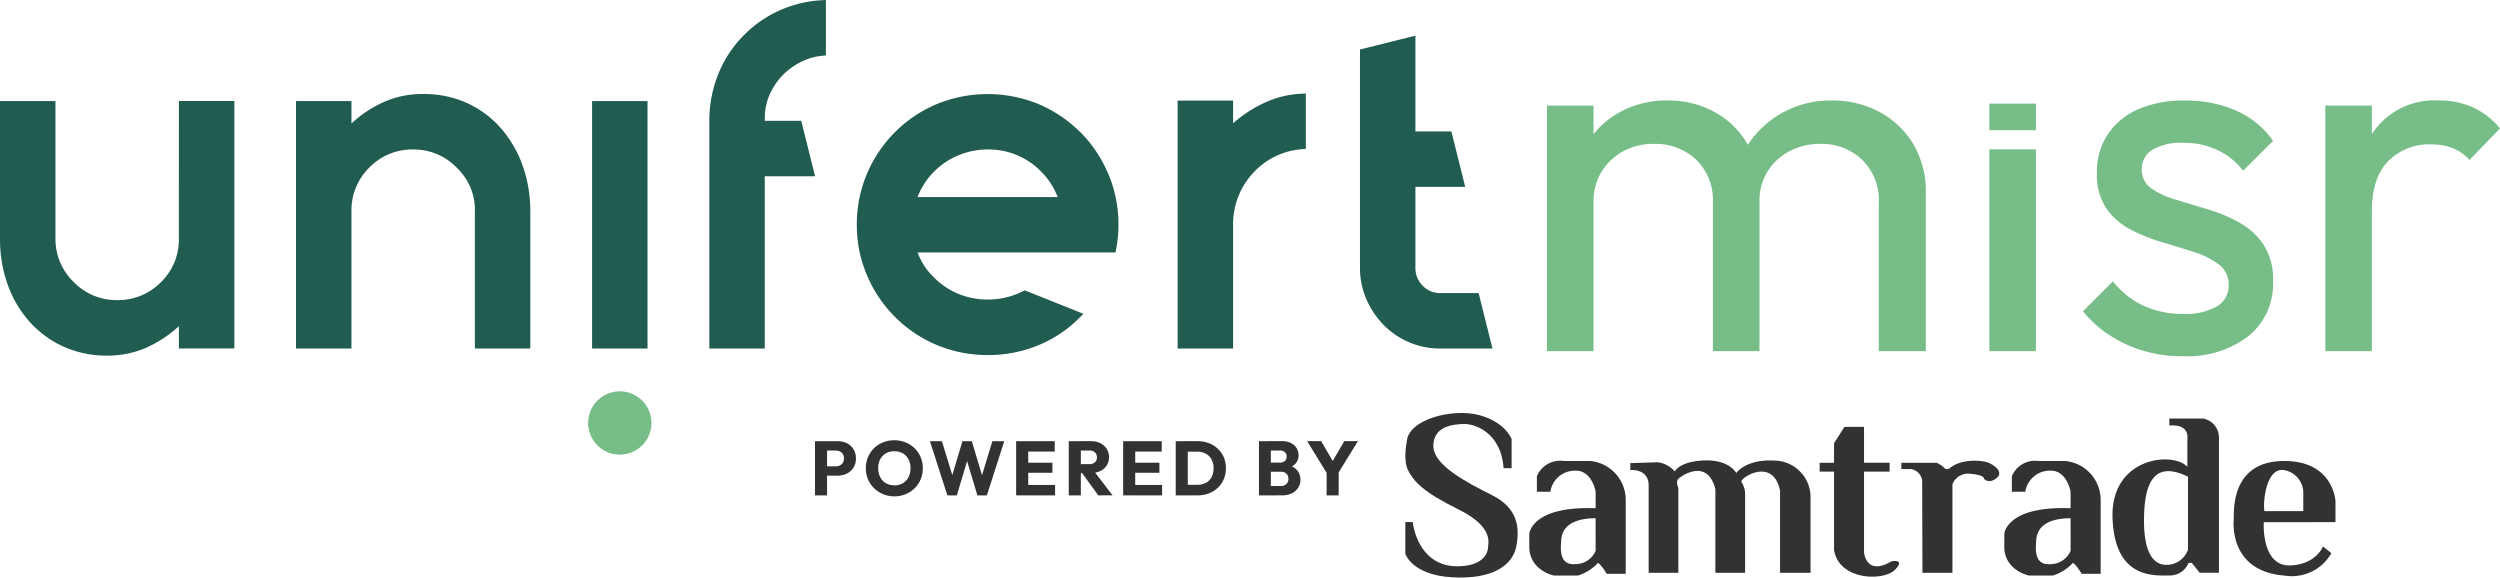 <svg xmlns="http://www.w3.org/2000/svg" width="323" height="74.616" viewBox="0 0 323 74.616">
  <g id="Group_41420" data-name="Group 41420" transform="translate(1926 -3638.426)">
    <path id="Path_82702" data-name="Path 82702" d="M479.882-150.5a7.65,7.65,0,0,1-2.316,5.588,7.746,7.746,0,0,1-5.659,2.316,7.66,7.66,0,0,1-5.589-2.316,7.694,7.694,0,0,1-2.38-5.588v-17.815h-7.164V-150.5a17.405,17.405,0,0,0,.988,5.894,14.561,14.561,0,0,0,2.816,4.787,13.2,13.2,0,0,0,4.363,3.215,13.6,13.6,0,0,0,5.639,1.183,12.5,12.5,0,0,0,4.855-.927,15.264,15.264,0,0,0,3.9-2.4l.552-.472v2.873h7.164v-31.97h-7.164Z" transform="translate(-2382.773 3819.796)" fill="#215c50"/>
    <path id="Path_82703" data-name="Path 82703" d="M555.056-165.6a13.178,13.178,0,0,0-4.369-3.251,13.491,13.491,0,0,0-5.668-1.172,12.27,12.27,0,0,0-4.827.917,15.142,15.142,0,0,0-3.9,2.4l-.552.472v-2.875h-7.164v31.972h7.164v-17.746a7.729,7.729,0,0,1,2.323-5.654,7.7,7.7,0,0,1,5.647-2.318,7.679,7.679,0,0,1,5.609,2.329,7.478,7.478,0,0,1,2.366,5.643v17.746h7.163v-17.746a17.407,17.407,0,0,0-.994-5.892,14.915,14.915,0,0,0-2.8-4.82" transform="translate(-2416.331 3820.595)" fill="#215c50"/>
    <rect id="Rectangle_6986" data-name="Rectangle 6986" width="7.163" height="31.97" transform="translate(-1849.504 3651.485)" fill="#215c50"/>
    <path id="Path_82704" data-name="Path 82704" d="M638.338-191.672a15.216,15.216,0,0,0-4.979,3.32,15.159,15.159,0,0,0-3.323,4.955,16.277,16.277,0,0,0-1.212,5.861V-147.8h7.164v-22.258h6.5l-1.786-7.164h-4.709v-.334a7.506,7.506,0,0,1,.681-3.176,8.677,8.677,0,0,1,1.8-2.55,8.745,8.745,0,0,1,2.576-1.727,7.675,7.675,0,0,1,2.3-.607l.537-.054v-7.159l-.631.035a15.48,15.48,0,0,0-4.915,1.122" transform="translate(-2463.18 3831.255)" fill="#215c50"/>
    <path id="Path_82705" data-name="Path 82705" d="M693.475-165.087a17.234,17.234,0,0,0-5.377-3.62,17.361,17.361,0,0,0-13.189,0,16.912,16.912,0,0,0-5.377,3.617,16.915,16.915,0,0,0-3.615,5.376,16.558,16.558,0,0,0-1.314,6.593,16.358,16.358,0,0,0,1.314,6.525,16.88,16.88,0,0,0,3.615,5.381,16.96,16.96,0,0,0,5.377,3.618,17.053,17.053,0,0,0,6.627,1.31,16.953,16.953,0,0,0,7.069-1.506,16.1,16.1,0,0,0,4.637-3.187l.638-.638-7.584-3.034-.24.127a10.207,10.207,0,0,1-8.273.358,9.525,9.525,0,0,1-3.194-2.136,8.459,8.459,0,0,1-1.945-2.768l-.2-.469h25.583l.087-.487a16.188,16.188,0,0,0,.292-3.095,16.574,16.574,0,0,0-1.322-6.589,16.893,16.893,0,0,0-3.608-5.379M672.442-156.7l.2-.468A9.452,9.452,0,0,1,674.59-160a9.775,9.775,0,0,1,6.909-2.847,9.429,9.429,0,0,1,6.9,2.834,9.324,9.324,0,0,1,1.96,2.848l.2.468Z" transform="translate(-2479.901 3820.588)" fill="#215c50"/>
    <path id="Path_82706" data-name="Path 82706" d="M754.192-169.2a16.561,16.561,0,0,0-4.065,2.432l-.542.449v-2.921h-7.164v32.036h7.164v-16.051a9.716,9.716,0,0,1,2.821-6.881,9.444,9.444,0,0,1,6.032-2.82l.544-.043v-7.163l-.631.037a12.659,12.659,0,0,0-4.159.925" transform="translate(-2516.269 3820.662)" fill="#215c50"/>
    <path id="Path_82707" data-name="Path 82707" d="M801.976-150.923h-4.956a3.061,3.061,0,0,1-2.264-.947,3.185,3.185,0,0,1-.945-2.327v-10.45h6.431l-1.787-7.164h-4.644v-12.375l-7.164,1.792v28.2a10.157,10.157,0,0,0,.821,4.047,10.975,10.975,0,0,0,2.219,3.323,10.138,10.138,0,0,0,3.281,2.244,10.147,10.147,0,0,0,4.05.823h6.748Z" transform="translate(-2536.938 3827.215)" fill="#215c50"/>
    <path id="Path_82708" data-name="Path 82708" d="M607.613-93.815a4.088,4.088,0,0,1-4.087,4.087,4.087,4.087,0,0,1-4.088-4.087,4.087,4.087,0,0,1,4.088-4.088,4.088,4.088,0,0,1,4.087,4.088" transform="translate(-2449.447 3786.891)" fill="#76bd87"/>
    <path id="Path_82709" data-name="Path 82709" d="M832.01-167.794h6.01v31.717h-6.01Zm21.435,31.717V-155.24a7.269,7.269,0,0,0-2.17-5.575,7.643,7.643,0,0,0-5.442-2.037,8.17,8.17,0,0,0-3.939.936,7.523,7.523,0,0,0-2.8,2.6,7.274,7.274,0,0,0-1.068,4.006l-2.471-1.2a12.165,12.165,0,0,1,1.57-6.276,11.079,11.079,0,0,1,4.307-4.174,12.567,12.567,0,0,1,6.142-1.5,12.434,12.434,0,0,1,6.043,1.469,10.9,10.9,0,0,1,4.274,4.139,12.3,12.3,0,0,1,1.57,6.342v20.433Zm21.433,0V-155.24a7.271,7.271,0,0,0-2.17-5.575,7.554,7.554,0,0,0-5.376-2.037,8.364,8.364,0,0,0-3.973.936,7.435,7.435,0,0,0-2.836,2.6,7.259,7.259,0,0,0-1.068,4.006l-3.406-1.2a12.3,12.3,0,0,1,1.971-6.309,12.565,12.565,0,0,1,4.572-4.141,12.818,12.818,0,0,1,6.143-1.5,12.927,12.927,0,0,1,6.211,1.469,11.34,11.34,0,0,1,4.374,4.139,12.056,12.056,0,0,1,1.635,6.409v20.367Z" transform="translate(-2558.138 3819.866)" fill="#76bd87"/>
    <rect id="Rectangle_6987" data-name="Rectangle 6987" width="6.008" height="26.073" transform="translate(-1668.97 3657.717)" fill="#76bd87"/>
    <rect id="Rectangle_6988" data-name="Rectangle 6988" width="6.008" height="3.438" transform="translate(-1668.97 3651.812)" fill="#76bd87"/>
    <path id="Path_82710" data-name="Path 82710" d="M974.893-135.41a17.66,17.66,0,0,1-5.042-.7,16.67,16.67,0,0,1-4.373-2,15.025,15.025,0,0,1-3.473-3.106l3.873-3.873a11.045,11.045,0,0,0,4.006,3.174,12.091,12.091,0,0,0,5.076,1.035,8.142,8.142,0,0,0,4.34-.971,3.031,3.031,0,0,0,1.533-2.7,3.236,3.236,0,0,0-1.234-2.7,10.366,10.366,0,0,0-3.173-1.6c-1.289-.425-2.659-.843-4.106-1.269a22.915,22.915,0,0,1-4.105-1.633,8.8,8.8,0,0,1-3.172-2.738,7.8,7.8,0,0,1-1.235-4.608,8.779,8.779,0,0,1,1.4-4.977,9.093,9.093,0,0,1,3.906-3.239,14.636,14.636,0,0,1,6.043-1.133,16.059,16.059,0,0,1,6.643,1.3,11.6,11.6,0,0,1,4.774,3.906L982.7-159.38a8.961,8.961,0,0,0-3.305-2.672,10.241,10.241,0,0,0-4.438-.936,7.229,7.229,0,0,0-3.975.9,2.836,2.836,0,0,0-1.369,2.5,2.867,2.867,0,0,0,1.2,2.471,10.79,10.79,0,0,0,3.17,1.469q1.971.6,4.108,1.236a20.412,20.412,0,0,1,4.072,1.7,9.132,9.132,0,0,1,3.172,2.871,8.232,8.232,0,0,1,1.234,4.739,8.677,8.677,0,0,1-3.17,7.079,13.023,13.023,0,0,1-8.514,2.6" transform="translate(-2618.89 3819.866)" fill="#76bd87"/>
    <path id="Path_82711" data-name="Path 82711" d="M1020.8-167.795h6.01v31.717h-6.01Zm6.01,13.622-2.269-1q0-6.073,2.8-9.682a9.628,9.628,0,0,1,8.08-3.606,10.884,10.884,0,0,1,4.341.836,10.118,10.118,0,0,1,3.606,2.77l-3.94,4.074a5.99,5.99,0,0,0-2.2-1.535,7.7,7.7,0,0,0-2.8-.469,7.412,7.412,0,0,0-5.475,2.137q-2.137,2.139-2.137,6.477" transform="translate(-2646.366 3819.867)" fill="#76bd87"/>
    <path id="Path_82712" data-name="Path 82712" d="M654.454-85.814h1.559v7h-1.559Zm1.192,4.455v-1.209h1.507a1.173,1.173,0,0,0,.528-.12.951.951,0,0,0,.377-.347,1.078,1.078,0,0,0,.138-.556,1.052,1.052,0,0,0-.138-.547.925.925,0,0,0-.377-.347,1.174,1.174,0,0,0-.528-.12h-1.507v-1.211h1.734a2.667,2.667,0,0,1,1.2.268,2.071,2.071,0,0,1,.849.769,2.192,2.192,0,0,1,.314,1.187,2.188,2.188,0,0,1-.314,1.185,2.111,2.111,0,0,1-.849.775,2.627,2.627,0,0,1-1.2.271Z" transform="translate(-2475.158 3781.242)" fill="#333132"/>
    <path id="Path_82713" data-name="Path 82713" d="M670.489-78.793a3.752,3.752,0,0,1-1.463-.279,3.654,3.654,0,0,1-1.177-.773A3.511,3.511,0,0,1,667.064-81a3.668,3.668,0,0,1-.277-1.423,3.681,3.681,0,0,1,.277-1.43A3.576,3.576,0,0,1,667.839-85a3.552,3.552,0,0,1,1.167-.764,3.859,3.859,0,0,1,1.463-.273,3.841,3.841,0,0,1,1.452.273,3.632,3.632,0,0,1,1.172.764,3.507,3.507,0,0,1,.779,1.15,3.67,3.67,0,0,1,.277,1.436,3.636,3.636,0,0,1-.277,1.423,3.515,3.515,0,0,1-.775,1.149,3.57,3.57,0,0,1-1.164.77,3.707,3.707,0,0,1-1.443.279m-.02-1.419a2.141,2.141,0,0,0,1.1-.277,1.9,1.9,0,0,0,.729-.779,2.509,2.509,0,0,0,.258-1.157,2.571,2.571,0,0,0-.149-.9,2.011,2.011,0,0,0-.428-.694,1.827,1.827,0,0,0-.659-.447,2.276,2.276,0,0,0-.847-.153,2.143,2.143,0,0,0-1.1.273,1.849,1.849,0,0,0-.727.764,2.433,2.433,0,0,0-.261,1.155,2.592,2.592,0,0,0,.15.9,2.017,2.017,0,0,0,.423.7,1.839,1.839,0,0,0,.659.452,2.235,2.235,0,0,0,.854.159" transform="translate(-2480.922 3781.345)" fill="#333132"/>
    <path id="Path_82714" data-name="Path 82714" d="M684.59-78.81l-2.251-7h1.546l1.648,5.388h-.605l1.607-5.388h1.22l1.607,5.388h-.594l1.635-5.388h1.539l-2.251,7h-1.22L686.852-84.2h.576L685.81-78.81Z" transform="translate(-2488.19 3781.241)" fill="#333132"/>
    <path id="Path_82715" data-name="Path 82715" d="M703.249-85.814h1.56v7h-1.56Zm1.192,0h3.79v1.342h-3.79Zm0,2.779h3.493v1.3h-3.493Zm0,2.875h3.838v1.349h-3.838Z" transform="translate(-2497.962 3781.242)" fill="#333132"/>
    <path id="Path_82716" data-name="Path 82716" d="M716.01-85.814h1.56v7h-1.56ZM717.2-81.7v-1.152h1.478a1,1,0,0,0,.717-.238.842.842,0,0,0,.255-.646.843.843,0,0,0-.249-.624.96.96,0,0,0-.713-.249H717.2v-1.21h1.666a2.7,2.7,0,0,1,1.221.264,2.039,2.039,0,0,1,.823.729,1.952,1.952,0,0,1,.3,1.071,1.951,1.951,0,0,1-.3,1.078,2.018,2.018,0,0,1-.834.72,2.886,2.886,0,0,1-1.261.258Zm2.619,2.886-2.183-3.017,1.43-.386,2.6,3.4Z" transform="translate(-2503.926 3781.242)" fill="#333132"/>
    <path id="Path_82717" data-name="Path 82717" d="M729.2-85.814h1.56v7H729.2Zm1.191,0h3.79v1.342h-3.79Zm0,2.779h3.493v1.3h-3.493Zm0,2.875h3.838v1.349h-3.838Z" transform="translate(-2510.089 3781.242)" fill="#333132"/>
    <path id="Path_82718" data-name="Path 82718" d="M741.955-85.814h1.559v7h-1.559Zm1.052,7v-1.369h1.734a2.322,2.322,0,0,0,1.113-.253,1.736,1.736,0,0,0,.733-.738,2.415,2.415,0,0,0,.258-1.151,2.293,2.293,0,0,0-.264-1.14,1.808,1.808,0,0,0-.733-.735,2.25,2.25,0,0,0-1.107-.258h-1.784v-1.36h1.8a4.074,4.074,0,0,1,1.464.255,3.447,3.447,0,0,1,1.171.723,3.251,3.251,0,0,1,.774,1.111,3.583,3.583,0,0,1,.273,1.415,3.584,3.584,0,0,1-.273,1.406,3.233,3.233,0,0,1-.768,1.113,3.525,3.525,0,0,1-1.167.723,4.024,4.024,0,0,1-1.454.258Z" transform="translate(-2516.052 3781.242)" fill="#333132"/>
    <path id="Path_82719" data-name="Path 82719" d="M762.143-85.814h1.539v7h-1.539Zm1.192,7v-1.21h1.648a.935.935,0,0,0,.712-.268.9.9,0,0,0,.258-.655.936.936,0,0,0-.12-.476.859.859,0,0,0-.33-.329,1.055,1.055,0,0,0-.521-.118h-1.648v-1.181h1.517a.961.961,0,0,0,.625-.192.721.721,0,0,0,.238-.592.7.7,0,0,0-.238-.58.958.958,0,0,0-.625-.194h-1.517v-1.21h1.814a2.414,2.414,0,0,1,1.146.249,1.774,1.774,0,0,1,.719.664,1.769,1.769,0,0,1,.249.923,1.535,1.535,0,0,1-.417,1.09,2.266,2.266,0,0,1-1.231.616l.041-.526a2.408,2.408,0,0,1,1.364.684,1.788,1.788,0,0,1,.482,1.268,1.936,1.936,0,0,1-.284,1.039,1.946,1.946,0,0,1-.812.727,2.8,2.8,0,0,1-1.275.27Z" transform="translate(-2525.486 3781.242)" fill="#333132"/>
    <path id="Path_82720" data-name="Path 82720" d="M776.54-81.419l-2.7-4.4h1.805l2.074,3.552H776.56l2.074-3.552H780.4l-2.718,4.4Zm-.188-.714h1.559v3.323h-1.559Z" transform="translate(-2530.954 3781.242)" fill="#333132"/>
    <g id="Group_41416" data-name="Group 41416" transform="translate(-1744.434 3691.784)">
      <path id="Path_82724" data-name="Path 82724" d="M811.376-85.524V-89.28s-.759-2.177-4.189-3.1-9.188.543-9.354,3.426c0,0-.541,2.448.218,3.81s1.824,2.664,6.46,4.949,3.821,4.406,3.821,4.9-.378,2.447-4.024,2.447-5.332-2.991-5.712-5.711h-.953v4.08s.79,2.718,5.961,3.048,7.887-1.469,8.373-3.971.164-4.97-3.1-6.619-7.671-3.88-7.614-6.439,2.662-2.721,3.914-2.774,4.822.941,5.165,5.713Z" transform="translate(-797.642 92.654)" fill="#333132" fill-rule="evenodd"/>
      <path id="Path_82725" data-name="Path 82725" d="M835.553-81.011H832.18a3.263,3.263,0,0,0-3.483,1.96v2.012h1.742a3.2,3.2,0,0,1,3.155-2.722c2.2-.122,2.694,2.694,2.694,2.694v2.161c-8.24-.324-8.57,3.266-8.57,3.266v1.918c.163,2.9,3.183,3.509,3.183,3.509H834a5.852,5.852,0,0,0,2.585-1.632c.382.163,1.139,1.412,1.139,1.412h2.452V-75.9a5.052,5.052,0,0,0-4.624-5.114m.735,11.614a2.84,2.84,0,0,1-2.654,1.715c-2.158.161-1.836-2.177-1.8-2.966s.245-2.941,4.451-2.966Z" transform="translate(-811.698 87.214)" fill="#333132" fill-rule="evenodd"/>
      <path id="Path_82726" data-name="Path 82726" d="M950.762-81.011h-3.37a3.26,3.26,0,0,0-3.481,1.96v2.012h1.737a3.209,3.209,0,0,1,3.157-2.722c2.206-.122,2.692,2.694,2.692,2.694v2.161c-8.242-.324-8.561,3.266-8.561,3.266v1.918c.159,2.9,3.177,3.509,3.177,3.509h3.1a5.845,5.845,0,0,0,2.583-1.632c.378.163,1.143,1.412,1.143,1.412h2.445V-75.9a5.048,5.048,0,0,0-4.622-5.114M951.5-69.4a2.827,2.827,0,0,1-2.648,1.715c-2.166.161-1.838-2.177-1.8-2.966s.245-2.941,4.444-2.966Z" transform="translate(-865.545 87.214)" fill="#333132" fill-rule="evenodd"/>
      <path id="Path_82727" data-name="Path 82727" d="M852.224-80.805v.9s2.315-.246,2.369,1.932v11.339h3.832V-77.621s-.375-.765,0-1.147,3.755-2.745,4.787,1.335v10.8h3.84V-76.97a2.907,2.907,0,0,0-.466-1.387c-.382-.411,4.052-3.4,4.981,1.116v10.606h3.941V-76.48a4.725,4.725,0,0,0-4.652-4.652c-3.725-.217-4.948,1.608-4.948,1.608s-.9-1.751-4.136-1.627-3.806,1.435-3.806,1.435a3.493,3.493,0,0,0-2.206-1.2Z" transform="translate(-823.151 87.281)" fill="#333132" fill-rule="evenodd"/>
      <path id="Path_82728" data-name="Path 82728" d="M907.422-71.911c-3.3,1.958-3.548-1.143-3.548-1.143V-83.5h3.305v-1.147h-3.305v-4.635h-2.531L900-87.172v2.529h-1.862V-83.5H900v10.156c.691,3.957,6.445,4,7.872,2.528s-.448-1.1-.448-1.1" transform="translate(-844.607 91.077)" fill="#333132" fill-rule="evenodd"/>
      <path id="Path_82729" data-name="Path 82729" d="M920.679-66.6h3.876V-78.035a2.175,2.175,0,0,1,2.369-1.347c1.878.162,1.715.65,1.715.65s.609.7,1.587-.079-.161-1.593-.894-1.958-3.673-.695-5.268.772h-.4a3.784,3.784,0,0,0-1.139-.814h-4.573V-80h1.223a1.7,1.7,0,0,1,1.471,1.839Z" transform="translate(-853.866 87.245)" fill="#333132" fill-rule="evenodd"/>
      <path id="Path_82730" data-name="Path 82730" d="M980.931-91.3h-4.408v.9c2.7-.206,2.328,1.713,2.328,1.713v3.628c-1.832-2.04-9.955-1.262-9.668,6.634s5.425,7.4,7.34,7.4a2.615,2.615,0,0,0,2.489-1.63h.408l1.021,1.276h2.489V-88.891a2.486,2.486,0,0,0-2-2.4m-2,16.929a2.925,2.925,0,0,1-2.688,1.96c-2.128.08-3.106-2.241-2.986-6.4s1.308-7.141,5.674-4.979Z" transform="translate(-877.808 92.019)" fill="#333132" fill-rule="evenodd"/>
      <path id="Path_82731" data-name="Path 82731" d="M1011.707-73.108V-75.84s-.249-5.124-6.524-5.172-6.654,5.1-6.612,7.4c0,0-.9,6.844,6.57,7.408a5.86,5.86,0,0,0,6.038-2.906l-1.1-.854s-.856,2.327-4.239,2.446-3.47-4.609-3.388-5.588Zm-6.668-6.73a2.991,2.991,0,0,1,2.507,2.731v2.571h-5.018c-.207-1.022.161-5.631,2.511-5.3" transform="translate(-891.529 87.213)" fill="#333132" fill-rule="evenodd"/>
    </g>
  </g>
</svg>
